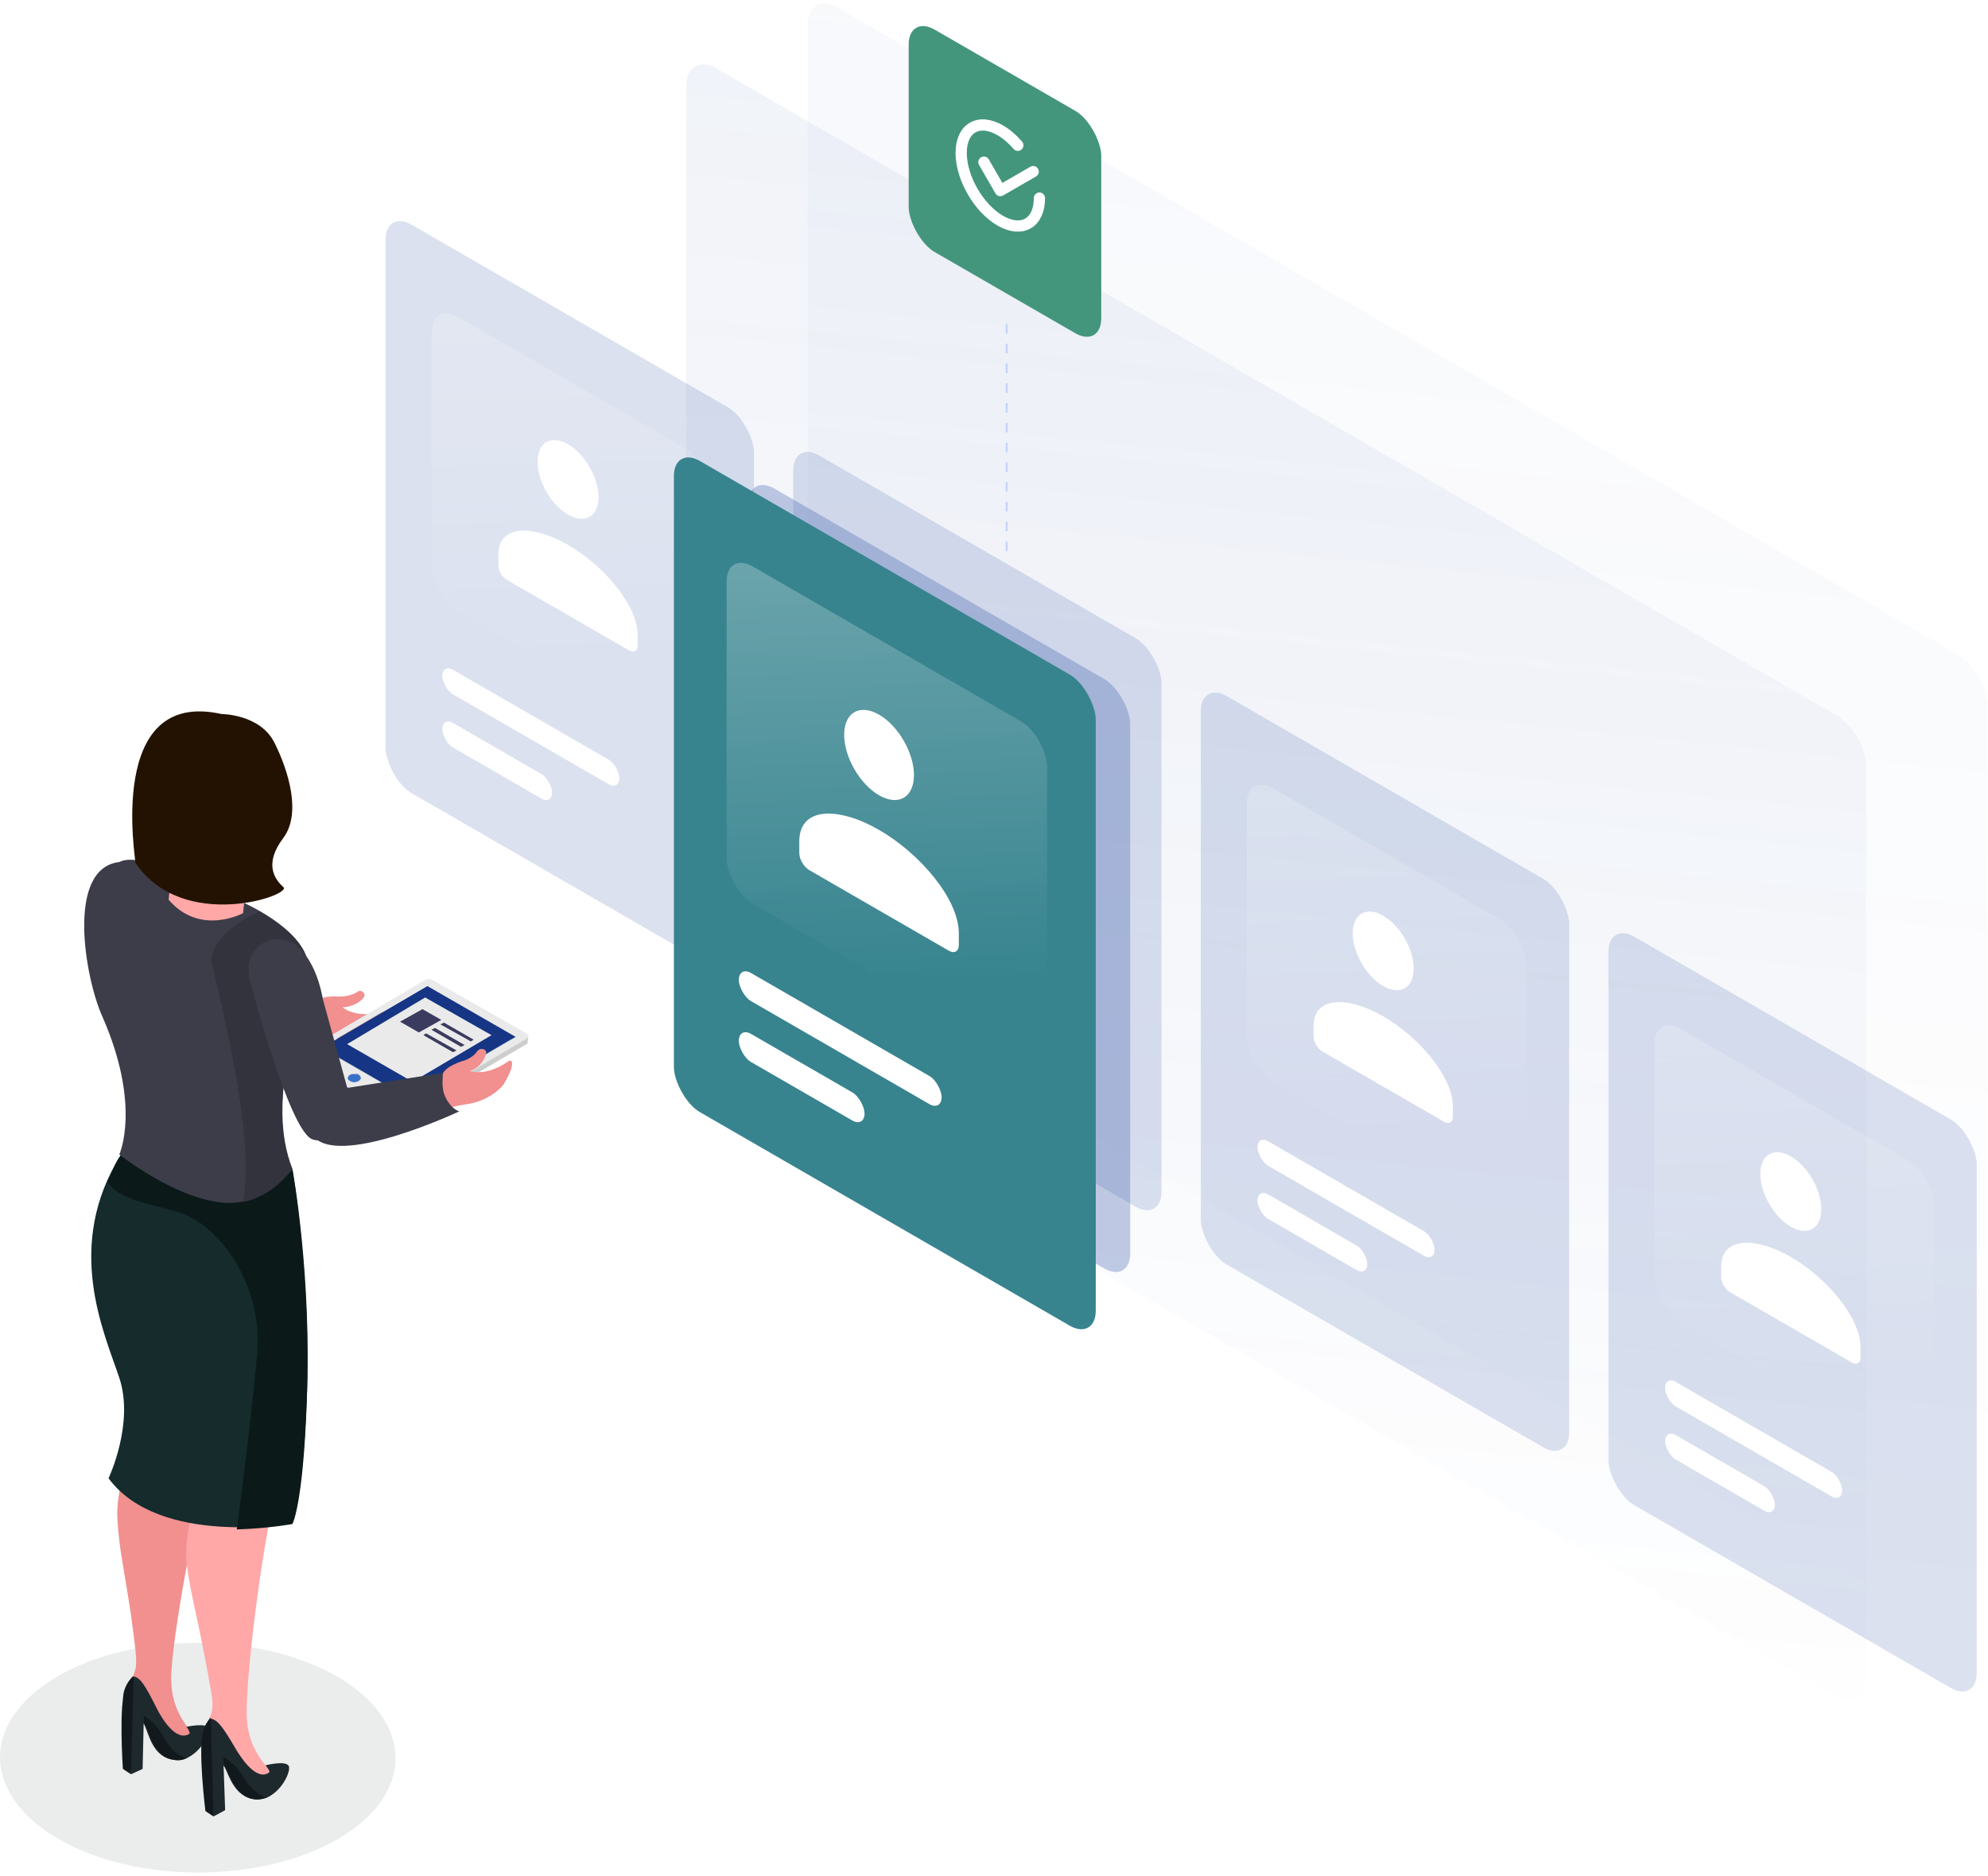 <svg width="531" height="501" viewBox="0 0 531 501" fill="none" xmlns="http://www.w3.org/2000/svg">
<path d="M46.716 284.14C48.873 285.099 54.143 283.661 54.143 283.661C58.216 282.942 58.216 279.588 58.216 278.151L49.591 246.766C48.393 240.058 45.518 234.068 41.446 231.912C35.935 229.037 28.269 232.87 29.946 241.495C29.946 241.256 40.487 281.744 46.716 284.14Z" fill="#32333D"/>
<path d="M98.948 275.276C103.26 271.922 103.5 269.766 102.302 270.245C94.875 272.162 91.521 269.047 91.521 269.047C94.875 268.808 96.792 267.131 97.271 266.172C97.75 265.454 96.552 264.016 95.354 264.974C93.917 265.933 91.76 266.172 90.563 266.172C86.969 265.933 85.531 266.651 84.573 267.37C81.938 269.047 79.542 269.287 79.542 269.287C79.302 269.287 79.063 269.287 78.823 269.287L79.782 276.474C82.177 276.474 84.094 276.474 87.209 277.193C93.438 278.151 98.229 275.755 98.948 275.276Z" fill="#F28F8F"/>
<path d="M46.718 283.182C43.843 279.109 46.718 273.359 51.27 271.443L81.696 266.651C81.696 266.651 81.217 270.485 81.936 272.162C83.373 276.234 86.008 276.953 86.008 276.953C86.008 276.953 52.947 292.286 46.718 283.182Z" fill="#137697"/>
<path d="M137.997 276.714V278.63L114.278 264.974V263.297L137.997 276.714Z" fill="#778489"/>
<path d="M114.278 263.297V264.974L86.008 281.505V279.828L114.278 263.297Z" fill="#ABBEC5"/>
<path d="M96.31 287.734V289.411C96.31 289.172 96.07 288.932 95.83 288.693H95.591V287.016C95.591 287.016 95.83 287.016 95.83 287.255C96.07 287.255 96.31 287.495 96.31 287.734Z" fill="#738085"/>
<path d="M95.593 287.016V288.693H95.353L95.593 287.016C95.353 287.016 95.353 287.016 95.593 287.016Z" fill="#78858A"/>
<path d="M95.353 287.016V288.693C95.353 288.693 95.353 288.693 95.113 288.693L95.353 287.016C95.113 286.776 95.353 286.776 95.353 287.016Z" fill="#7C8A8F"/>
<path d="M95.111 286.776V288.453C95.111 288.453 95.111 288.453 94.871 288.453L95.111 286.776Z" fill="#818F94"/>
<path d="M94.873 286.776V288.453C94.873 288.453 94.873 288.453 94.634 288.453L94.873 286.776Z" fill="#859499"/>
<path d="M94.873 286.776V288.453C94.873 288.453 94.873 288.453 94.634 288.453L94.873 286.776C94.634 286.776 94.634 286.776 94.873 286.776Z" fill="#8A999E"/>
<path d="M94.632 286.776V288.453C94.632 288.453 94.632 288.453 94.393 288.453L94.632 286.776Z" fill="#8E9DA3"/>
<path d="M94.394 286.776V288.453H94.154L94.394 286.776Z" fill="#93A2A8"/>
<path d="M94.156 286.776V288.453H93.916L94.156 286.776Z" fill="#97A7AD"/>
<path d="M94.156 286.776V288.453H93.916V286.776C93.916 287.016 93.916 286.776 94.156 286.776Z" fill="#9BACB3"/>
<path d="M93.671 287.016V288.693C93.432 288.693 93.432 288.693 93.192 288.932V287.255C93.432 287.016 93.671 287.016 93.671 287.016Z" fill="#A0B1B8"/>
<path d="M93.432 287.016V288.693C93.432 288.693 93.192 288.693 93.192 288.932L93.432 287.016C93.192 287.255 93.192 287.255 93.432 287.016Z" fill="#9BACB3"/>
<path d="M93.196 287.255V288.932V287.255C92.957 287.255 92.957 287.255 93.196 287.255Z" fill="#97A7AD"/>
<path d="M96.311 288.213V289.89V288.213C96.071 288.213 96.311 288.213 96.311 288.213Z" fill="#3F7992"/>
<path d="M96.073 288.213V289.89C96.073 289.89 95.833 289.89 95.833 290.13L96.073 288.213C95.833 288.453 96.073 288.453 96.073 288.213Z" fill="#43809B"/>
<path d="M95.833 288.453V290.13C95.833 290.13 95.593 290.37 95.353 290.37V288.692C95.593 288.692 95.593 288.453 95.833 288.453Z" fill="#44849F"/>
<path d="M95.353 288.693V290.37H95.113V288.693H95.353Z" fill="#43809B"/>
<path d="M95.111 288.693V290.37H94.871L95.111 288.693C94.871 288.693 95.111 288.693 95.111 288.693Z" fill="#417C96"/>
<path d="M94.873 288.693V290.37H94.634L94.873 288.693Z" fill="#3F7992"/>
<path d="M94.632 288.693V290.37C94.632 290.37 94.632 290.37 94.393 290.37L94.632 288.693Z" fill="#3D758D"/>
<path d="M94.394 288.693V290.37C94.394 290.37 94.394 290.37 94.154 290.37L94.394 288.693Z" fill="#3B7189"/>
<path d="M94.394 288.693V290.37C94.394 290.37 94.394 290.37 94.154 290.37L94.394 288.693C94.154 288.693 94.394 288.693 94.394 288.693Z" fill="#396E85"/>
<path d="M94.156 288.693V290.37C94.156 290.37 94.156 290.37 93.916 290.37L94.156 288.693Z" fill="#376A80"/>
<path d="M93.912 288.693V290.37H93.673L93.912 288.693Z" fill="#35667C"/>
<path d="M93.912 288.693V290.37H93.673L93.912 288.693C93.673 288.693 93.673 288.693 93.912 288.693Z" fill="#336377"/>
<path d="M93.675 288.692V290.37H93.435C93.196 290.13 92.956 289.89 92.956 289.651V287.974C92.956 288.213 93.196 288.453 93.435 288.692C93.435 288.453 93.435 288.692 93.675 288.692Z" fill="#315F73"/>
<path d="M109.487 293.484L109.726 295.162L86.008 281.506V279.828L109.487 293.484Z" fill="#336277"/>
<path d="M95.83 287.015C96.549 287.495 96.549 287.974 95.83 288.453C95.112 288.932 94.153 288.932 93.435 288.453C92.716 287.974 92.716 287.495 93.435 287.015C93.914 286.776 95.112 286.776 95.83 287.015Z" fill="#8979CC"/>
<path d="M137.998 276.714V278.63L109.728 295.161L109.488 293.484L137.998 276.714Z" fill="#498DAB"/>
<path d="M137.996 276.714L109.487 293.484L86.008 279.828L114.278 263.297L137.996 276.714Z" fill="#163584"/>
<path d="M131.288 276.474L110.205 288.932L92.716 278.87L113.559 266.412L131.288 276.474Z" fill="#EAEAEA"/>
<path d="M117.872 272.401L111.883 275.755L106.852 272.88L112.841 269.526L117.872 272.401Z" fill="#3B3B5F"/>
<path d="M141.108 276.953C141.108 277.193 141.108 277.193 141.108 276.953C140.868 277.193 140.868 277.193 140.868 277.193C140.868 277.193 140.868 277.193 140.629 277.193L107.327 296.838V298.515L140.629 278.87C140.629 278.87 140.629 278.87 140.868 278.87L141.108 276.953C141.108 276.714 141.108 276.714 141.108 276.953C141.108 276.714 141.108 276.953 141.108 276.953Z" fill="#CCCECC"/>
<path d="M140.632 275.995C141.351 276.474 141.351 276.953 140.632 277.432L107.331 297.078C106.612 297.557 105.654 297.557 104.935 297.078L80.019 282.943C79.3 282.463 79.3 281.984 80.019 281.505L113.32 261.86C114.039 261.38 114.997 261.38 115.716 261.86L140.632 275.995ZM109.487 293.484L137.757 276.953L114.039 263.297L85.769 279.828L109.487 293.484ZM93.435 288.453C94.154 288.932 95.112 288.932 95.831 288.453C96.549 287.974 96.549 287.495 95.831 287.015C95.112 286.536 94.154 286.536 93.435 287.015C92.716 287.495 92.716 288.213 93.435 288.453Z" fill="#EAEAEA"/>
<path d="M107.33 297.078C107.33 297.078 107.09 297.078 107.09 297.318C107.09 297.318 107.09 297.318 106.851 297.318C106.851 297.318 106.851 297.318 106.611 297.318H106.372H106.132H105.892H105.653H105.413H105.174L80.257 283.182C80.018 282.943 79.778 282.703 79.778 282.464C79.778 282.943 79.778 283.662 79.778 284.141C79.778 284.38 80.018 284.62 80.257 284.859L105.174 298.995H105.413C105.413 298.995 105.413 298.995 105.653 298.995C105.653 298.995 105.653 298.995 105.892 298.995C105.892 298.995 105.892 298.995 106.132 298.995H106.372C106.372 298.995 106.372 298.995 106.611 298.995C106.611 298.995 106.611 298.995 106.851 298.995C106.851 298.995 107.09 298.995 107.09 298.755L107.33 297.078Z" fill="#C484EE"/>
<path d="M126.496 277.672L125.778 278.151L117.632 273.599L118.59 273.12L126.496 277.672Z" fill="#3B3B5F"/>
<path d="M124.1 279.109L123.141 279.588L115.235 275.036L116.194 274.557L124.1 279.109Z" fill="#3B3B5F"/>
<path d="M121.944 280.547L120.986 281.026L113.08 276.474L113.799 275.995L121.944 280.547Z" fill="#3B3B5F"/>
<path d="M95.83 287.255C96.549 287.734 96.549 288.213 95.83 288.692C95.112 289.172 94.153 289.172 93.435 288.692C92.716 288.213 92.716 287.734 93.435 287.255C93.914 286.776 95.112 286.776 95.83 287.255Z" fill="#3672C9"/>
<path d="M90.082 447.773C110.686 459.752 110.926 479.158 90.322 491.137C69.718 503.116 36.177 503.116 15.573 491.137C-5.031 479.158 -5.27 459.752 15.334 447.773C35.698 435.794 69.239 435.794 90.082 447.773Z" fill="#EBEDED"/>
<path d="M37.134 314.807C37.134 314.807 24.436 325.109 31.384 348.827C38.332 372.545 40.248 371.587 38.092 379.014C36.415 384.524 30.665 396.024 31.384 406.086C31.863 413.992 33.061 418.544 34.978 431.242C37.134 447.294 36.655 443.94 34.499 450.648C32.103 458.315 45.759 465.023 50.311 464.304C54.623 463.585 45.04 460.231 45.759 446.815C46.478 433.398 53.904 394.586 57.498 386.201C61.092 377.816 67.561 333.733 66.602 320.077C66.363 320.077 52.707 325.588 37.134 314.807Z" fill="#F28F8F"/>
<path d="M37.614 456.877L35.698 470.533L34.739 472.45L35.937 456.877H37.614Z" fill="#12191C"/>
<path d="M35.458 447.773C37.374 447.773 38.812 450.169 41.926 456.398C43.124 458.794 46.958 465.262 50.551 463.106C51.03 462.867 49.832 461.19 49.832 461.19C49.832 461.19 55.343 459.992 55.822 461.669C56.301 463.346 52.228 470.773 46.478 470.054C40.728 469.335 39.77 463.106 38.572 460.71C36.176 455.919 36.656 465.742 33.301 456.158C31.624 451.127 35.458 447.773 35.458 447.773Z" fill="#1E292E"/>
<path d="M46.718 470.054C47.916 470.294 49.113 470.054 50.311 469.335C49.113 470.054 45.52 467.658 43.363 463.346C40.968 459.033 36.176 456.877 36.176 456.877L35.218 457.836C35.937 460.231 35.937 456.158 38.812 460.71C40.009 462.867 40.968 469.335 46.718 470.054Z" fill="#12191C"/>
<path d="M33.541 454.002L34.978 473.887L38.093 472.45L38.572 451.846L33.541 454.002Z" fill="#1E292E"/>
<path d="M34.979 473.887L32.823 472.45C32.823 472.45 31.625 454.96 33.542 450.888C35.219 447.533 35.698 447.773 35.698 447.773L34.979 473.887Z" fill="#12191C"/>
<path d="M49.832 322.712C49.832 322.712 39.051 336.608 47.196 360.087C55.342 383.565 57.259 382.368 55.342 390.034C54.144 395.784 48.873 407.523 49.832 417.346C50.79 425.252 52.228 429.565 54.623 442.262C57.738 458.314 57.019 454.96 55.102 461.668C53.186 469.335 67.082 475.324 71.394 474.605C75.706 473.647 65.884 470.772 65.884 457.356C65.884 443.939 71.154 404.888 74.508 396.024C77.862 387.399 78.581 334.452 76.904 321.035C77.383 321.275 65.884 332.775 49.832 322.712Z" fill="#FFA8A7"/>
<path d="M58.698 467.898L57.5 481.793L56.781 483.71L57.021 467.898H58.698Z" fill="#12191C"/>
<path d="M56.063 459.033C57.98 459.033 59.657 461.429 63.011 467.179C64.448 469.575 68.521 475.804 71.875 473.408C72.355 473.168 70.917 471.491 70.917 471.491C70.917 471.491 76.427 470.054 77.146 471.731C77.865 473.408 74.031 481.074 68.282 480.595C62.532 480.116 61.094 473.887 59.896 471.731C57.261 467.179 58.219 476.762 54.386 467.658C52.469 462.627 56.063 459.033 56.063 459.033Z" fill="#1E292E"/>
<path d="M68.282 480.595C69.48 480.595 70.678 480.356 71.876 479.877C70.678 480.595 67.084 478.439 64.688 474.127C62.292 469.814 57.022 467.898 57.022 467.898L56.063 469.096C57.022 471.252 56.782 467.179 59.897 471.731C61.574 473.887 62.772 480.116 68.282 480.595Z" fill="#12191C"/>
<path d="M54.385 465.262L57.02 485.147L60.135 483.47L59.416 462.866L54.385 465.262Z" fill="#1E292E"/>
<path d="M57.02 485.147L54.864 483.71C54.864 483.71 52.708 466.221 54.385 462.148C55.822 458.794 56.301 458.794 56.301 458.794L57.02 485.147Z" fill="#12191C"/>
<path d="M32.343 308.338C32.343 308.338 61.092 330.379 78.103 312.171C78.103 312.171 83.373 340.681 81.936 373.983C80.738 401.774 78.103 406.805 78.103 406.805C78.103 406.805 42.645 413.274 28.989 394.826C28.989 394.826 35.937 380.212 31.864 367.993C27.791 355.775 17.01 332.775 32.343 308.338Z" fill="#152B2C"/>
<path d="M78.101 407.045C78.101 407.045 80.976 402.014 81.935 374.222C83.132 340.921 78.101 312.411 78.101 312.411C61.091 330.379 32.342 308.578 32.342 308.578C30.904 309.776 29.706 314.088 28.748 315.526C31.144 320.557 41.685 321.755 48.154 323.911C58.935 327.505 69.956 343.317 68.758 360.566C67.799 372.785 64.924 396.264 63.247 408.482C71.633 408.243 78.101 407.045 78.101 407.045Z" fill="#0B1919"/>
<path d="M65.886 241.495C65.886 241.495 83.375 249.401 81.937 258.985C80.26 271.203 70.917 294.203 77.865 312.171C77.865 312.171 71.396 321.754 60.375 321.275C47.198 320.556 31.865 308.338 31.865 308.338C31.865 308.338 37.855 295.401 27.313 271.443C22.761 261.38 17.491 231.912 31.865 230.235C32.344 230.235 36.178 225.683 65.886 241.495Z" fill="#3C3D49"/>
<path d="M66.363 230.235L64.925 243.891C64.925 243.891 53.425 250.12 45.04 240.297L46.477 226.641C46.477 226.641 56.779 231.193 66.363 230.235Z" fill="#FFA8A7"/>
<path d="M59.175 190.705C59.175 190.705 69.477 190.705 73.31 198.371C77.144 206.038 80.498 217.298 75.706 223.767C70.436 230.714 73.31 234.787 75.706 236.943C78.102 239.1 48.873 249.162 36.176 230.475C36.415 230.475 28.03 183.757 59.175 190.705Z" fill="#231202"/>
<path d="M78.105 312.172C70.918 293.964 80.261 271.204 82.178 258.985C83.136 252.277 74.272 246.287 69.24 243.412C63.251 246.287 55.105 251.558 56.782 258.266C59.178 268.568 67.803 302.828 65.168 319.359C65.168 320.078 64.928 320.557 64.928 321.036C73.313 319.359 78.105 312.172 78.105 312.172Z" fill="#32333D"/>
<path d="M83.373 304.265C85.529 305.223 90.799 303.786 90.799 303.786C94.872 303.067 94.872 299.713 94.872 298.276L86.248 266.891C85.05 260.183 82.175 254.193 78.102 251.797C72.591 248.922 64.925 252.756 66.602 261.38C66.602 261.38 77.144 301.869 83.373 304.265Z" fill="#3C3D49"/>
<path d="M134.642 289.411C137.517 284.62 137.038 282.703 135.84 283.422C129.611 287.734 125.538 286.057 125.538 286.057C128.653 284.859 129.611 282.463 129.851 281.266C130.09 280.307 128.413 279.589 127.455 280.786C126.497 282.224 124.58 283.182 123.382 283.422C120.028 284.62 119.07 285.578 118.351 286.536C116.434 289.172 114.518 290.13 114.518 290.13C114.278 290.13 114.038 290.37 113.799 290.37L117.393 296.838C119.549 295.88 121.465 295.401 124.58 294.922C130.33 294.203 134.163 290.37 134.642 289.411Z" fill="#F28F8F"/>
<path d="M83.373 303.067C80.498 298.995 83.373 293.245 87.925 291.328L118.351 286.536C118.351 286.536 117.872 290.13 118.591 292.047C120.028 296.12 122.664 296.838 122.664 296.838C122.664 296.838 89.602 312.411 83.373 303.067Z" fill="#3C3D49"/>
<g opacity="0.5">
<path opacity="0.15" d="M522.837 174.752L223.801 2.074C219.362 -0.502 215.731 1.578 215.731 6.731V250.18C215.731 255.333 219.331 261.572 223.801 264.149L522.837 436.826C527.306 439.403 530.906 437.323 530.906 432.17V188.72C530.906 183.599 527.275 177.329 522.837 174.752Z" fill="url(#paint0_linear)"/>
<path opacity="0.3" d="M490.405 190.969L191.369 18.291C186.931 15.715 183.299 17.795 183.299 22.947V266.397C183.299 271.55 186.9 277.789 191.369 280.366L490.405 453.043C494.874 455.62 498.475 453.54 498.475 448.387V204.937C498.475 199.816 494.843 193.546 490.405 190.969Z" fill="url(#paint1_linear)"/>
</g>
<rect opacity="0.2" width="113.599" height="151.829" rx="8" transform="matrix(0.866 0.5 -2.20305e-08 1 103 56)" fill="#4D6AB3"/>
<rect opacity="0.23" width="86.291" height="78.645" rx="8" transform="matrix(0.866 0.5 -2.20305e-08 1 115.298 80.576)" fill="url(#paint2_linear)"/>
<path fill-rule="evenodd" clip-rule="evenodd" d="M157.472 124.723C160.65 130.229 160.65 136.179 157.472 138.014C154.293 139.85 149.14 136.874 145.961 131.369C142.783 125.863 142.783 119.913 145.961 118.078C149.14 116.242 154.293 119.218 157.472 124.723" fill="white"/>
<path fill-rule="evenodd" clip-rule="evenodd" d="M133.112 148.185L133.112 150.87C133.112 152.353 134.154 154.157 135.438 154.898L167.994 173.695C169.278 174.436 170.32 173.834 170.32 172.352L170.32 169.667C170.32 161.542 161.13 150.956 151.716 145.521C142.303 140.087 133.112 140.06 133.112 148.185Z" fill="white"/>
<rect width="54.615" height="6.554" rx="3.277" transform="matrix(0.866 0.5 -2.20305e-08 1 118.136 177.245)" fill="white"/>
<rect width="33.861" height="6.554" rx="3.277" transform="matrix(0.866 0.5 -2.20305e-08 1 118.136 191.445)" fill="white"/>
<rect opacity="0.2" width="113.599" height="151.829" rx="8" transform="matrix(0.866 0.5 -2.20305e-08 1 211.872 117.651)" fill="#4D6AB3"/>
<path fill-rule="evenodd" clip-rule="evenodd" d="M266.344 186.375C269.522 191.88 269.522 197.831 266.344 199.666C263.165 201.501 258.012 198.526 254.833 193.02C251.655 187.515 251.655 181.564 254.833 179.729C258.012 177.894 263.165 180.869 266.344 186.375" fill="white"/>
<path fill-rule="evenodd" clip-rule="evenodd" d="M241.984 209.837L241.984 212.522C241.984 214.004 243.026 215.808 244.31 216.55L276.867 235.346C278.15 236.087 279.192 235.486 279.192 234.004L279.192 231.318C279.192 223.193 270.002 212.608 260.588 207.173C251.175 201.738 241.984 201.711 241.984 209.837Z" fill="white"/>
<rect width="54.615" height="6.554" rx="3.277" transform="matrix(0.866 0.5 -2.20305e-08 1 227.009 238.896)" fill="white"/>
<rect width="33.861" height="6.554" rx="3.277" transform="matrix(0.866 0.5 -2.20305e-08 1 227.009 253.096)" fill="white"/>
<g opacity="0.35" filter="url(#filter0_f)">
<rect width="117.781" height="157.419" rx="8" transform="matrix(0.866 0.5 -2.20305e-08 1 199.881 126.479)" fill="#4D6AB3"/>
</g>
<rect width="130.114" height="173.903" rx="8" transform="matrix(0.866 0.5 -2.20305e-08 1 180 119.12)" fill="#37848F"/>
<rect opacity="0.3" width="98.837" height="90.079" rx="8" transform="matrix(0.866 0.5 -2.20305e-08 1 194.084 147.269)" fill="url(#paint3_linear)"/>
<path fill-rule="evenodd" clip-rule="evenodd" d="M241.393 197.834C245.034 204.14 245.034 210.956 241.393 213.058C237.752 215.16 231.85 211.752 228.209 205.446C224.568 199.14 224.568 192.325 228.209 190.223C231.85 188.121 237.752 191.529 241.393 197.834" fill="white"/>
<path fill-rule="evenodd" clip-rule="evenodd" d="M213.492 224.707L213.492 227.783C213.492 229.481 214.685 231.548 216.156 232.396L253.446 253.926C254.916 254.775 256.109 254.086 256.109 252.388L256.109 249.312C256.109 240.005 245.583 227.881 234.801 221.656C224.019 215.431 213.492 215.401 213.492 224.707Z" fill="white"/>
<rect width="62.555" height="7.507" rx="3.753" transform="matrix(0.866 0.5 -2.20305e-08 1 197.336 257.992)" fill="white"/>
<rect width="38.784" height="7.507" rx="3.753" transform="matrix(0.866 0.5 -2.20305e-08 1 197.336 274.256)" fill="white"/>
<rect opacity="0.2" width="113.599" height="151.829" rx="8" transform="matrix(0.866 0.5 -2.20305e-08 1 320.746 181.926)" fill="#4D6AB3"/>
<rect opacity="0.23" width="86.291" height="78.645" rx="8" transform="matrix(0.866 0.5 -2.20305e-08 1 333.043 206.502)" fill="url(#paint4_linear)"/>
<path fill-rule="evenodd" clip-rule="evenodd" d="M375.219 250.649C378.397 256.154 378.397 262.105 375.219 263.94C372.04 265.775 366.887 262.8 363.708 257.295C360.53 251.789 360.53 245.839 363.708 244.003C366.887 242.168 372.04 245.144 375.219 250.649" fill="white"/>
<path fill-rule="evenodd" clip-rule="evenodd" d="M350.859 274.111L350.859 276.796C350.859 278.279 351.901 280.083 353.185 280.824L385.742 299.621C387.025 300.362 388.067 299.76 388.067 298.278L388.067 295.593C388.067 287.467 378.877 276.882 369.463 271.447C360.05 266.012 350.859 265.986 350.859 274.111Z" fill="white"/>
<rect width="54.615" height="6.554" rx="3.277" transform="matrix(0.866 0.5 -2.20305e-08 1 335.883 303.17)" fill="white"/>
<rect width="33.861" height="6.554" rx="3.277" transform="matrix(0.866 0.5 -2.20305e-08 1 335.883 317.37)" fill="white"/>
<rect opacity="0.2" width="113.599" height="151.829" rx="8" transform="matrix(0.866 0.5 -2.20305e-08 1 429.621 246.2)" fill="#4D6AB3"/>
<rect opacity="0.23" width="86.291" height="78.645" rx="8" transform="matrix(0.866 0.5 -2.20305e-08 1 441.916 270.777)" fill="url(#paint5_linear)"/>
<path fill-rule="evenodd" clip-rule="evenodd" d="M484.092 314.923C487.27 320.429 487.27 326.38 484.092 328.215C480.913 330.05 475.76 327.074 472.581 321.569C469.403 316.064 469.403 310.113 472.581 308.278C475.76 306.443 480.913 309.418 484.092 314.923" fill="white"/>
<path fill-rule="evenodd" clip-rule="evenodd" d="M459.732 338.385L459.732 341.071C459.732 342.553 460.774 344.357 462.058 345.099L494.615 363.895C495.898 364.636 496.94 364.035 496.94 362.553L496.94 359.867C496.94 351.742 487.75 341.157 478.336 335.722C468.923 330.287 459.732 330.26 459.732 338.385Z" fill="white"/>
<rect width="54.615" height="6.554" rx="3.277" transform="matrix(0.866 0.5 -2.20305e-08 1 444.754 367.445)" fill="white"/>
<rect width="33.861" height="6.554" rx="3.277" transform="matrix(0.866 0.5 -2.20305e-08 1 444.754 381.645)" fill="white"/>
<g opacity="0.3" filter="url(#filter1_d)">
<path d="M268.879 142.721L268.879 80.573" stroke="#5D8EF9" stroke-width="0.528" stroke-linecap="round" stroke-linejoin="round" stroke-dasharray="2.11 3.17"/>
</g>
<rect width="59.399" height="59.399" rx="8" transform="matrix(0.866 0.5 -2.20305e-08 1 242.711 3.907)" fill="#43967C"/>
<path d="M275.964 45.837L267.189 50.903L262.803 43.304" stroke="white" stroke-width="3" stroke-linecap="round" stroke-linejoin="round"/>
<path d="M277.635 52.911C277.635 59.577 272.956 62.279 267.183 58.946C261.41 55.613 256.73 47.508 256.73 40.842C256.73 34.176 261.41 31.474 267.183 34.808C268.87 35.782 270.459 37.172 271.87 38.806" stroke="white" stroke-width="3" stroke-linecap="round" stroke-linejoin="round"/>
<defs>
<filter id="filter0_f" x="175.881" y="105.532" width="150.002" height="258.202" filterUnits="userSpaceOnUse" color-interpolation-filters="sRGB">
<feFlood flood-opacity="0" result="BackgroundImageFix"/>
<feBlend mode="normal" in="SourceGraphic" in2="BackgroundImageFix" result="shape"/>
<feGaussianBlur stdDeviation="12" result="effect1_foregroundBlur"/>
</filter>
<filter id="filter1_d" x="264.128" y="80.046" width="9.503" height="71.65" filterUnits="userSpaceOnUse" color-interpolation-filters="sRGB">
<feFlood flood-opacity="0" result="BackgroundImageFix"/>
<feColorMatrix in="SourceAlpha" type="matrix" values="0 0 0 0 0 0 0 0 0 0 0 0 0 0 0 0 0 0 127 0"/>
<feOffset dy="4.224"/>
<feGaussianBlur stdDeviation="2.112"/>
<feColorMatrix type="matrix" values="0 0 0 0 0 0 0 0 0 0 0 0 0 0 0 0 0 0 0.25 0"/>
<feBlend mode="normal" in2="BackgroundImageFix" result="effect1_dropShadow"/>
<feBlend mode="normal" in="SourceGraphic" in2="effect1_dropShadow" result="shape"/>
</filter>
<linearGradient id="paint0_linear" x1="564.531" y1="-338.997" x2="482.077" y2="467.618" gradientUnits="userSpaceOnUse">
<stop stop-color="#4D6AB3"/>
<stop offset="1" stop-color="#4D6AB3" stop-opacity="0"/>
</linearGradient>
<linearGradient id="paint1_linear" x1="532.099" y1="-322.78" x2="449.646" y2="483.835" gradientUnits="userSpaceOnUse">
<stop stop-color="#4D6AB3"/>
<stop offset="1" stop-color="#4D6AB3" stop-opacity="0"/>
</linearGradient>
<linearGradient id="paint2_linear" x1="-3.823" y1="-10.377" x2="43.146" y2="78.645" gradientUnits="userSpaceOnUse">
<stop stop-color="white"/>
<stop offset="1" stop-color="white" stop-opacity="0"/>
</linearGradient>
<linearGradient id="paint3_linear" x1="-4.379" y1="-11.885" x2="49.418" y2="90.079" gradientUnits="userSpaceOnUse">
<stop stop-color="white"/>
<stop offset="1" stop-color="white" stop-opacity="0"/>
</linearGradient>
<linearGradient id="paint4_linear" x1="-3.823" y1="-10.377" x2="43.146" y2="78.645" gradientUnits="userSpaceOnUse">
<stop stop-color="white"/>
<stop offset="1" stop-color="white" stop-opacity="0"/>
</linearGradient>
<linearGradient id="paint5_linear" x1="-3.823" y1="-10.377" x2="43.146" y2="78.645" gradientUnits="userSpaceOnUse">
<stop stop-color="white"/>
<stop offset="1" stop-color="white" stop-opacity="0"/>
</linearGradient>
</defs>
</svg>
